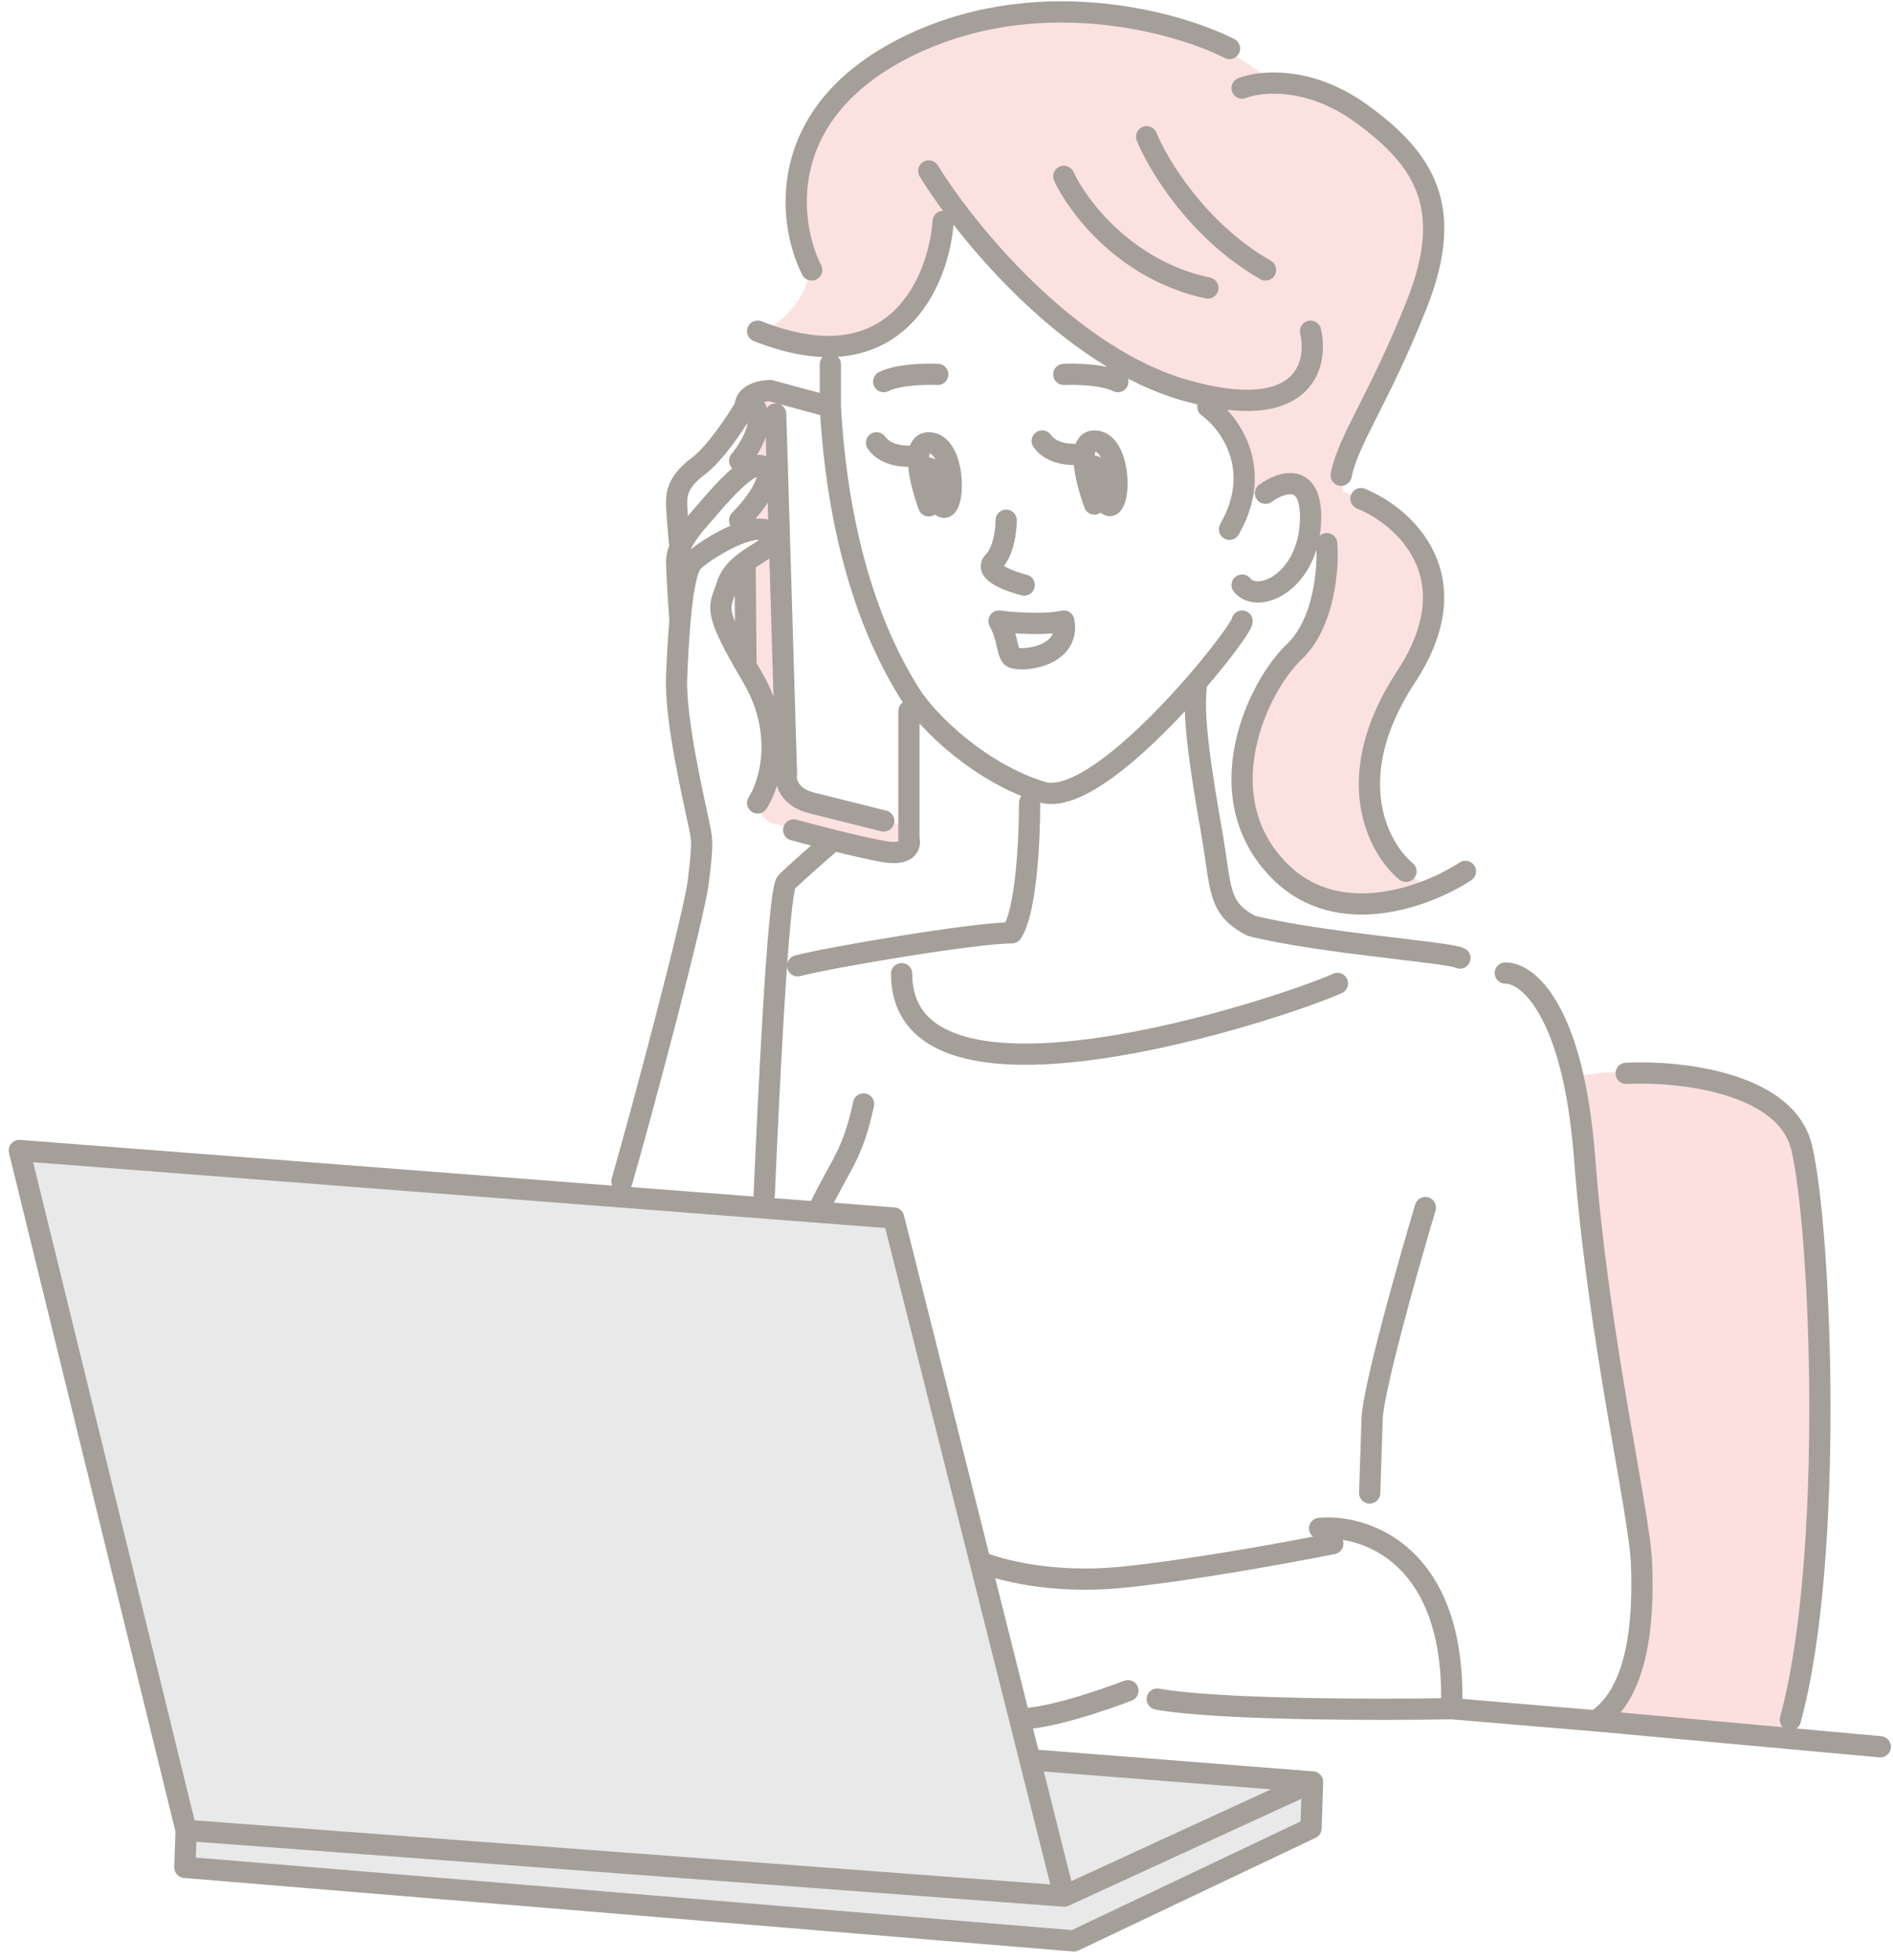 <svg width="196" height="203" viewBox="0 0 196 203" fill="none" xmlns="http://www.w3.org/2000/svg">
<path d="M19.302 189.675L2.235 119.295L92.367 126.007L106.75 182.196L135.707 184.689V189.675L111.352 200.798L19.302 193.319V189.675Z" fill="#E9E9E9"/>
<path d="M81.431 80.728L80.126 40.638C77.702 40.638 77.515 41.57 78.448 42.316C79.193 42.913 78.137 45.424 77.515 46.605L77.515 48.656C77.64 48.407 78.112 47.985 79.007 48.283C79.902 48.581 79.007 50.769 78.448 51.826L76.21 55.369C76.521 55.182 77.515 54.809 79.007 54.809C80.872 54.809 79.753 55.369 79.753 56.115C79.753 56.711 78.013 57.855 77.142 58.352L77.142 68.421C77.577 69.167 78.559 70.883 79.007 71.778C79.566 72.897 80.126 75.88 80.126 77.745C80.126 79.609 78.634 82.034 78.448 83.152C78.298 84.047 79.256 84.893 79.753 85.204C81.431 85.639 85.608 86.733 88.89 87.628C92.992 88.746 93.551 88.187 94.111 87.628C94.558 87.18 94.297 86.074 94.111 85.576C91.873 85.079 86.689 83.898 83.855 83.152C81.021 82.406 81.058 81.225 81.431 80.728Z" fill="#FCE1E1"/>
<path d="M83.855 28.145C83.109 32.023 79.939 33.987 78.448 34.484C85.906 37.095 91.314 35.23 93.365 33.179C95.416 31.128 97.467 29.823 97.84 20.499C103.621 29.077 114.809 38.587 123.759 40.638C131.218 45.113 128.048 53.131 128.421 52.572C128.794 52.012 130.472 50.334 132.71 50.334C134.947 50.334 134.761 50.334 135.693 54.25C136.625 58.166 138.304 60.59 132.71 68.421C127.116 76.253 129.726 86.322 130.472 87.628C131.218 88.933 136.439 97.883 148.559 91.916C143.898 90.611 141.66 85.204 141.847 78.677C142.033 72.151 148 70.286 148.559 62.827C149.119 55.369 144.084 52.945 139.05 50.894C138.677 47.537 142.033 42.316 147.068 30.196C152.102 18.075 141.474 10.244 131.964 8.565C112.944 -6.166 92.06 4.09 86.652 10.244C81.245 16.397 82.55 23.11 83.855 28.145Z" fill="#FCE1E1"/>
<path d="M174.884 111.56C170.314 110.489 164.921 111.106 162.796 111.548C163.353 116.043 164.588 125.997 165.076 129.851C165.686 134.667 170.052 159.562 170 167.043C169.957 173.028 166.797 176.98 165.222 178.207C170.069 178.622 180.719 179.558 184.542 179.991C190.298 168.283 187.693 130.59 187.208 121.94C186.724 113.29 180.596 112.898 174.884 111.56Z" fill="#FCE0E0"/>
<path d="M128.607 9.125C130.472 8.379 135.544 7.857 140.914 11.735C147.627 16.583 150.61 21.618 146.695 31.501C142.779 41.383 139.609 45.486 138.863 49.215M140.914 51.639C145.327 53.442 152.438 59.657 145.576 70.099C138.714 80.542 142.717 87.876 145.576 90.238M151.729 90.238C147.876 92.786 138.639 96.354 132.523 90.238C124.878 82.593 130.099 71.218 134.015 67.489C137.147 64.505 137.558 58.787 137.371 56.301M131.031 51.08C132.647 49.899 135.842 48.805 135.693 53.877C135.507 60.217 130.285 62.641 128.607 60.59M135.693 34.298C136.501 37.778 135.059 43.882 122.827 40.451C110.594 37.02 99.953 23.855 96.162 17.702M125.064 42.129C127.302 43.745 130.882 48.544 127.302 54.809M127.302 5.022C121.646 2.163 106.977 -1.84 93.551 5.022C80.126 11.884 81.617 23.172 84.041 27.958M97.654 22.923C97.219 29.077 92.768 39.966 78.448 34.298M118.724 14.159C119.905 17.081 124.02 23.93 131.031 27.958M110.147 18.262C111.577 21.369 116.561 28.032 125.064 29.823M85.973 37.728C85.973 38.773 85.973 40.451 85.973 42.129M128.607 64.319C128.607 64.725 126.686 67.422 123.946 70.602M110.147 38.773C111.39 38.711 114.249 38.773 115.741 39.519M97.094 38.773C95.851 38.711 92.992 38.773 91.5 39.519M104.18 53.877C104.18 54.871 103.919 57.121 102.875 58.166C101.831 59.21 104.553 60.217 106.045 60.59M113.317 52.199C112.79 50.78 112.126 48.437 112.265 46.977M113.317 48.283C113.628 49.961 114.436 53.094 115.182 52.199C116.114 51.08 115.741 45.672 113.317 45.672C112.642 45.672 112.339 46.199 112.265 46.977M112.265 46.977C111.248 47.164 108.954 47.164 107.909 45.672M96.162 52.385C95.635 50.967 94.971 48.623 95.11 47.164M96.162 48.469C96.473 50.147 97.281 53.28 98.027 52.385C98.959 51.266 98.586 45.859 96.162 45.859C95.487 45.859 95.184 46.385 95.11 47.164M95.11 47.164C94.093 47.35 91.799 47.35 90.754 45.859M85.973 42.129C86.938 59.363 92.064 68.361 94.111 71.689C96.157 75.018 101.756 80.169 107.909 82.033C111.827 83.22 119.144 76.171 123.946 70.602M85.973 42.129L79.753 40.451C78.883 40.451 77.142 40.787 77.142 42.129M77.142 42.129C77.391 41.723 78 41.303 78.448 42.875C78.895 44.448 77.391 46.763 76.583 47.723M77.142 42.129C76.272 43.621 74.084 46.94 72.294 48.283C70.056 49.961 70.056 51.266 70.056 52.199C70.056 52.944 70.287 55.499 70.403 56.683M80.312 42.875L81.431 80.169C81.307 80.915 81.655 82.555 84.041 83.152C86.428 83.749 90.008 84.644 91.5 85.017M94.111 73.642L94.111 86.882C94.297 87.503 94.036 88.634 91.5 88.187C90.141 87.947 88.15 87.482 86.279 87.016M82.177 85.949C83.129 86.209 84.659 86.613 86.279 87.016M78.448 83.152C79.691 81.225 81.319 75.917 77.888 70.099C77.656 69.705 77.438 69.333 77.236 68.981M64.396 122.337C66.51 115.002 71.847 94.937 72.294 91.357C72.853 86.882 72.667 86.882 72.294 85.017C71.921 83.152 69.87 74.575 70.056 70.099C70.131 68.319 70.234 66.243 70.403 64.319M86.279 87.016C85.036 88.09 82.326 90.462 81.431 91.357C80.536 92.252 79.496 115.324 79.124 123.778M106.604 83.152C106.604 87.068 106.256 94.365 104.764 96.603C100.972 96.603 86.018 99.121 82.587 100.016M123.946 70.602C123.324 73.542 124.401 80.16 125.445 86.127C126.489 92.094 126.019 94.036 129.566 95.879C136.776 97.681 150.117 98.618 151.161 99.215M138.477 101.844C132.801 104.414 93.355 117.535 93.355 100.834M76.583 53.877C77.888 52.572 80.238 49.663 79.193 48.469C77.888 46.977 73.786 52.199 72.294 53.877C71.389 54.895 70.759 55.844 70.403 56.683M70.403 64.319C70.658 61.406 71.061 58.839 71.735 58.166C72.853 57.047 76.583 54.809 78.448 54.809C80.312 54.809 80.312 55.368 79.753 56.301C79.43 56.839 78.237 57.377 77.142 58.203M70.403 64.319C70.287 62.641 70.056 59.061 70.056 58.166C70.056 57.725 70.172 57.227 70.403 56.683M77.142 58.203C76.341 58.807 75.593 59.565 75.278 60.59C74.572 62.882 73.7 62.84 77.236 68.981M77.142 58.203L77.236 68.981M89.41 114.328C88.276 119.664 87.101 120.393 84.631 125.525M147.58 125.057C145.785 131.074 142.168 143.875 142.068 146.942C141.968 150.009 141.859 153.331 141.817 154.609M110.186 196.362L19.269 189.552M110.186 196.362L135.9 184.539M110.186 196.362L106.635 182.239M19.269 189.552L2 119.145L92.528 126.135L101.478 161.732M19.269 189.552L19.143 193.385L111.185 201L135.743 189.331L135.9 184.539M135.9 184.539L106.635 182.239M155.858 100.768C158.098 100.713 162.875 104.451 164.06 119.839C165.542 139.075 169.769 156.482 169.971 162.053C170.173 167.624 169.73 175.284 165.222 178.207M165.222 178.207L150.297 176.951M165.222 178.207L194.682 180.897M150.297 176.951C150.818 161.005 141.404 157.857 136.631 158.277M150.297 176.951C142.728 177.088 126.038 177.079 119.821 175.955M116.78 175.088C114.194 176.091 108.331 178.073 105.565 177.983M105.565 177.983L101.478 161.732M105.565 177.983L106.635 182.239M101.478 161.732C103.371 162.561 108.929 164.048 116.012 163.358C123.095 162.669 133.622 160.736 138 159.856M168.374 111.154C173.755 110.883 184.922 112.041 186.542 118.848C188.566 127.356 189.948 161.363 185.372 178.098M103.434 64.319C104.802 64.505 108.059 64.766 110.147 64.319C110.873 68.213 105.299 68.572 104.739 68.013C104.292 67.565 104.304 65.873 103.434 64.319Z" stroke="#A59F9A" stroke-width="2.2" stroke-linecap="round" stroke-linejoin="round"/>
</svg>
